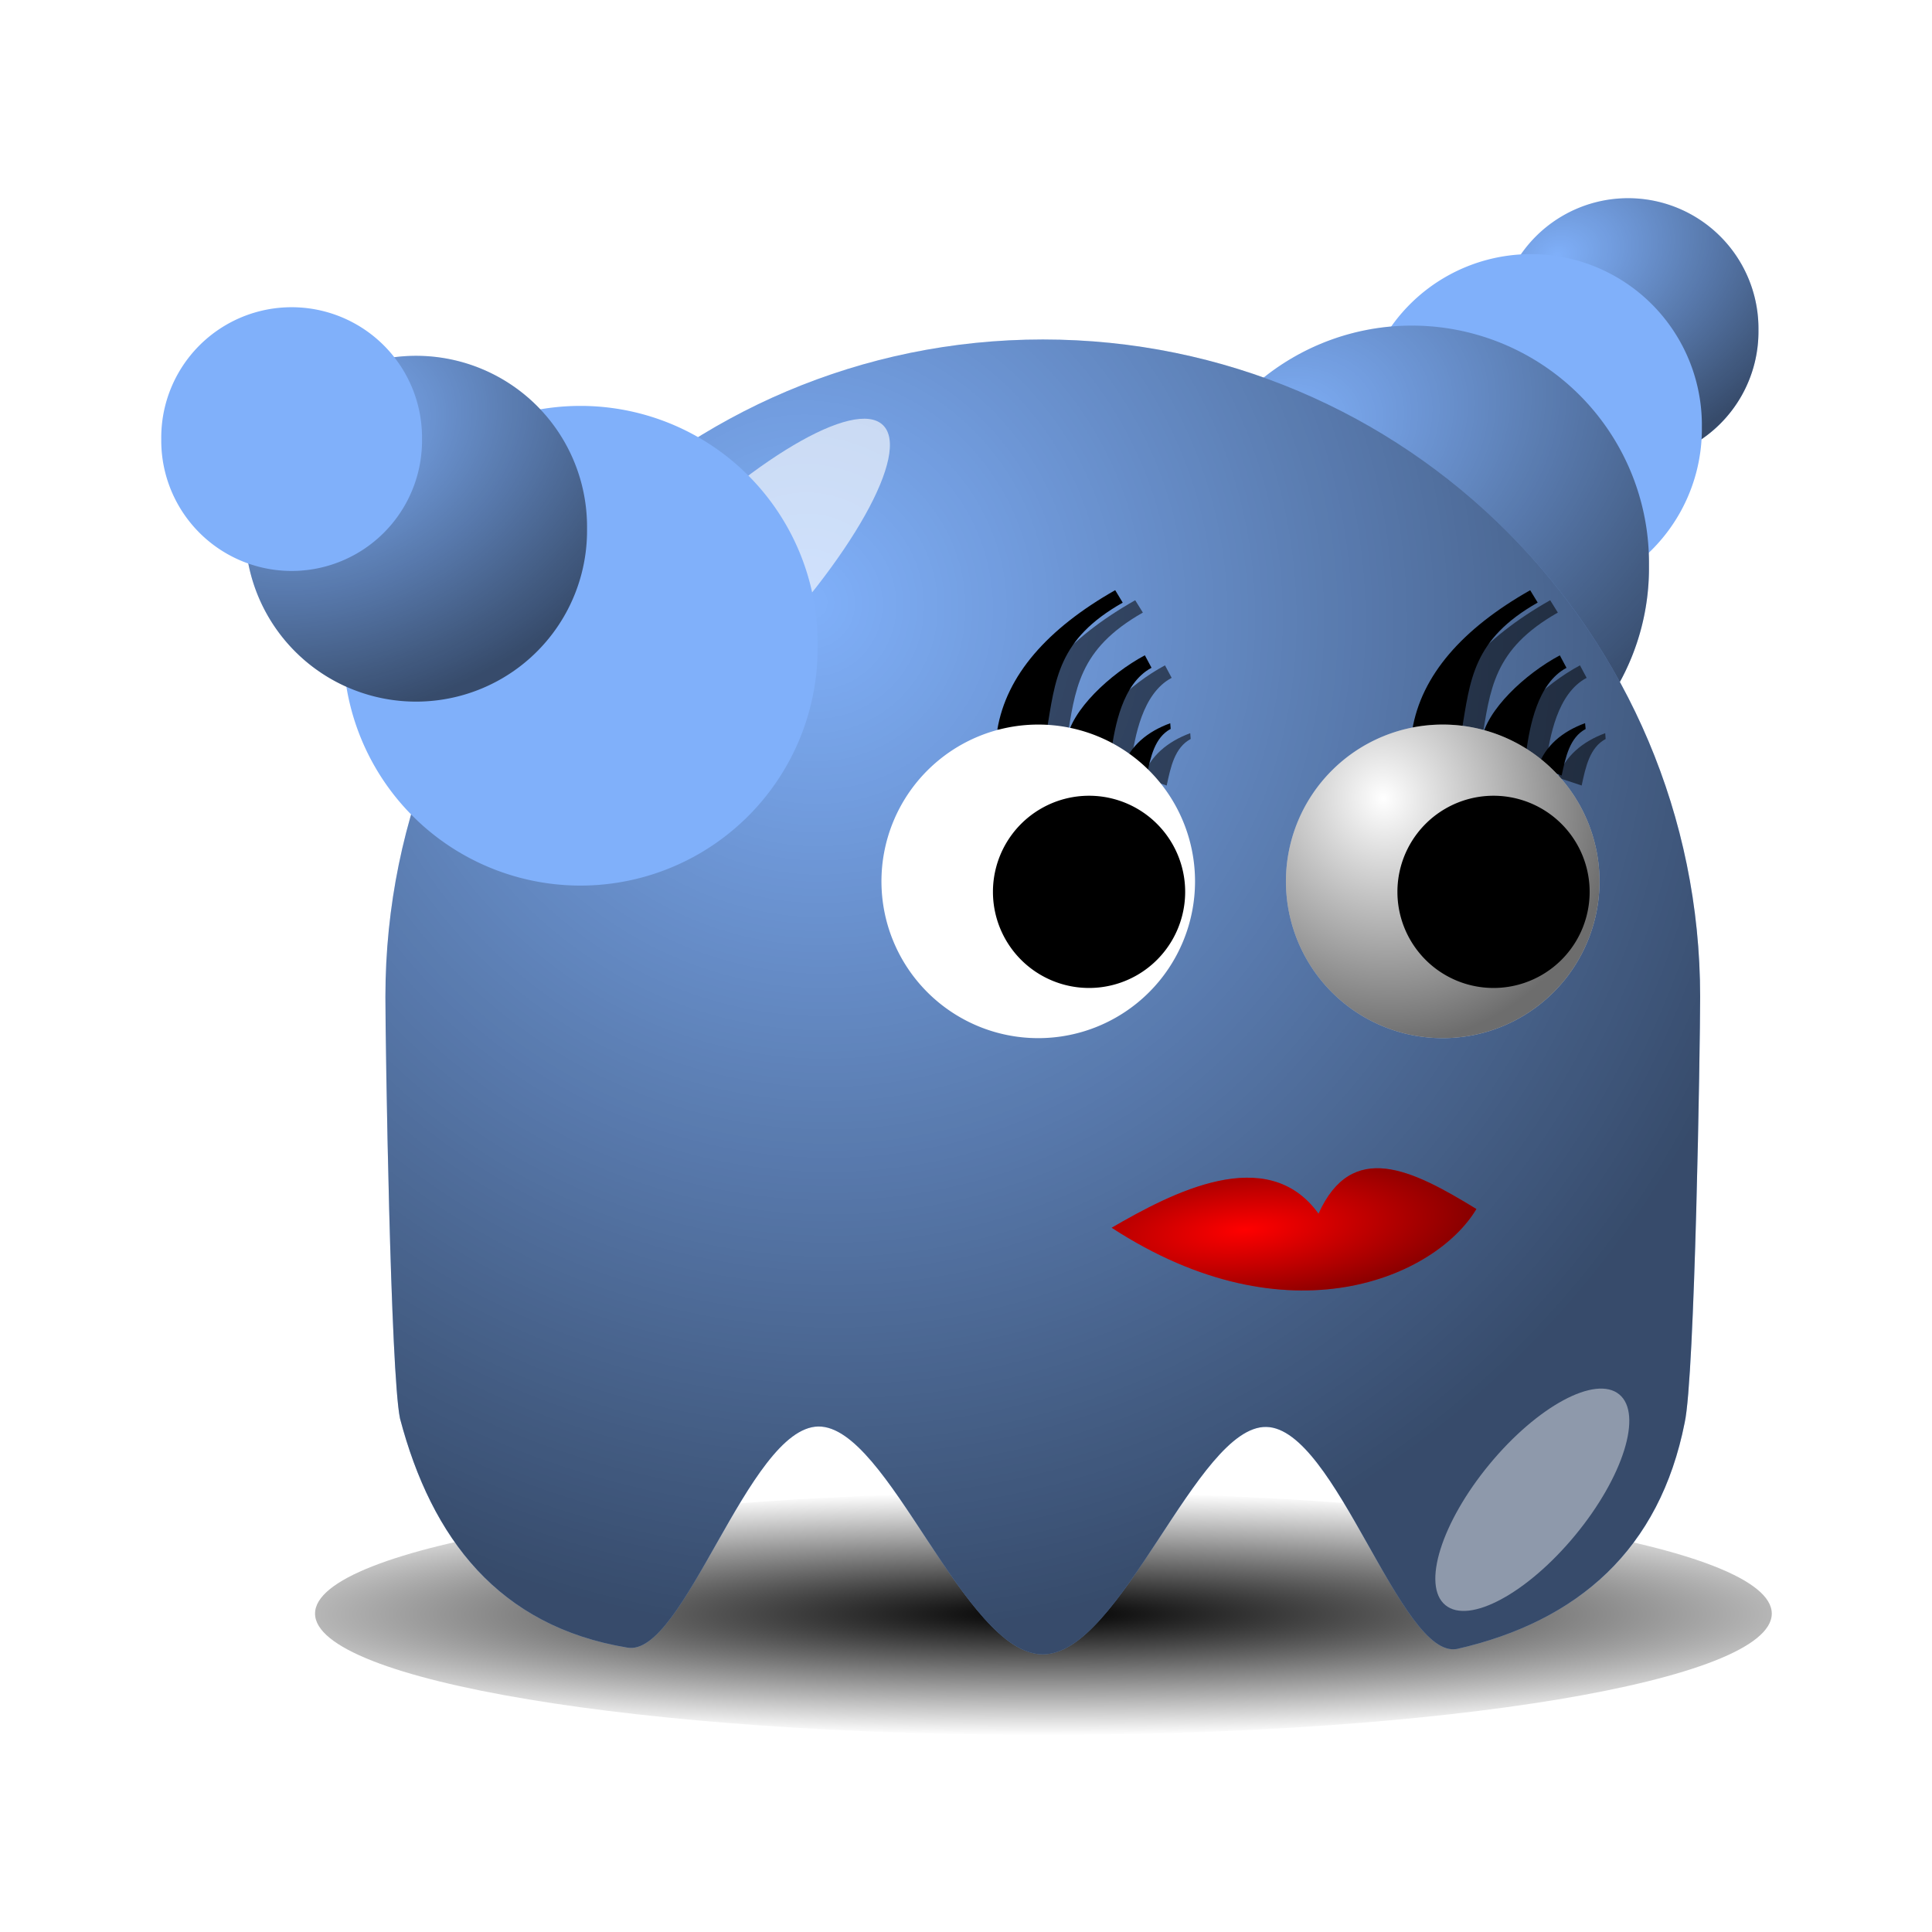<svg:svg xmlns:dc="http://purl.org/dc/elements/1.1/" xmlns:ns1="http://sodipodi.sourceforge.net/DTD/sodipodi-0.dtd" xmlns:ns2="http://www.inkscape.org/namespaces/inkscape" xmlns:ns3="http://www.w3.org/1999/xlink" xmlns:ns5="http://creativecommons.org/ns#" xmlns:rdf="http://www.w3.org/1999/02/22-rdf-syntax-ns#" xmlns:svg="http://www.w3.org/2000/svg" height="136.179" id="svg2" version="1.0" viewBox="-4.088 1.697 136.179 136.179" width="136.179" ns1:docname="girl.svg" ns1:version="0.32" ns2:export-filename="/home/nicu/Desktop/pacman/pacman.png" ns2:export-xdpi="90" ns2:export-ydpi="90" ns2:output_extension="org.inkscape.output.svg.inkscape" ns2:version="0.45+devel">
  <svg:defs id="defs4">
    <svg:linearGradient id="linearGradient2315">
      <svg:stop id="stop2317" offset="0" style="stop-color:#000000;stop-opacity:0" />
      <svg:stop id="stop2319" offset="1" style="stop-color:#000000;stop-opacity:.572" />
    </svg:linearGradient>
    <svg:filter height="1.682" id="filter3730" width="1.696" x="-.348" y="-.341" ns2:collect="always">
      <svg:feGaussianBlur id="feGaussianBlur3732" stdDeviation="5.465" ns2:collect="always" />
    </svg:filter>
    <svg:filter height="1.907" id="filter4065" width="2.039" x="-.52" y="-.453" ns2:collect="always">
      <svg:feGaussianBlur id="feGaussianBlur4067" stdDeviation="4.151" ns2:collect="always" />
    </svg:filter>
    <svg:filter height="1.68" id="filter4112" width="1.14" x="-.07" y="-.34" ns2:collect="always">
      <svg:feGaussianBlur id="feGaussianBlur4114" stdDeviation="3.968" ns2:collect="always" />
    </svg:filter>
    <svg:radialGradient cx="210.89" cy="506.35" gradientTransform="matrix(1.403 0 -1.4521e-7 .206 -89.845 403.11)" gradientUnits="userSpaceOnUse" id="radialGradient4616" r="68" ns2:collect="always">
      <svg:stop id="stop4074" offset="0" style="stop-color:#000000" />
      <svg:stop id="stop4076" offset="1" style="stop-color:#000000;stop-opacity:0" />
    </svg:radialGradient>
    <svg:radialGradient cx="85.914" cy="458.27" gradientTransform="matrix(.538 1.584 -2.111 .718 1003.6 -8.43)" gradientUnits="userSpaceOnUse" id="radialGradient4618" r="23.445" ns2:collect="always" ns3:href="#linearGradient2315" />
    <svg:radialGradient cx="233.5" cy="409.86" gradientTransform="matrix(.387 1.516 -1.423 .363 726.51 -93.107)" gradientUnits="userSpaceOnUse" id="radialGradient4626" r="15.5" ns2:collect="always" ns3:href="#linearGradient2315" />
    <svg:radialGradient cx="236.47" cy="469.07" gradientTransform="matrix(1.425 -.118 .038 .466 -28.241 25.037)" gradientUnits="userSpaceOnUse" id="radialGradient4639" r="13.809" ns2:collect="always" ns3:href="#linearGradient2315" />
    <svg:radialGradient cx="216.99" cy="497.96" gradientTransform="matrix(.51 1.007 -.965 .489 665.78 -290.53)" gradientUnits="userSpaceOnUse" id="radialGradient4662" r="65" ns2:collect="always" ns3:href="#linearGradient2315" />
    <svg:filter id="filter4705" ns2:collect="always">
      <svg:feGaussianBlur id="feGaussianBlur4707" stdDeviation="0.316" ns2:collect="always" />
    </svg:filter>
  </svg:defs>
  <ns1:namedview bordercolor="#666666" borderopacity="1.0" gridtolerance="10000" guidetolerance="10" height="640px" id="base" objecttolerance="10" pagecolor="#ffffff" showgrid="false" showguides="true" width="128px" ns2:current-layer="layer1" ns2:cx="256" ns2:cy="-123.46856" ns2:document-units="px" ns2:guide-bbox="true" ns2:pageopacity="0.0" ns2:pageshadow="2" ns2:window-height="697" ns2:window-width="937" ns2:window-x="674" ns2:window-y="205" ns2:zoom="0.721875">
    <ns2:grid id="grid3194" originx="0px" originy="0px" spacingx="0px" spacingy="0px" type="xygrid" />
  </ns1:namedview>
  <svg:g id="layer1" transform="translate(-233.42 -11.735)" ns2:groupmode="layer" ns2:label="Layer 1">
    <svg:g id="g4713" transform="translate(-9.482 -115.61)">
      <svg:path d="m274 507.36c0 7.73-30.46 14-68 14s-68-6.27-68-14 30.46-14 68-14 68 6.27 68 14z" id="path3698" style="filter:url(#filter4112);fill:url(#radialGradient4616)" transform="matrix(.755 0 0 .611 156.83 -67.219)" />
      <svg:g id="g3779" transform="matrix(.392 0 0 .392 316.23 -14.988)">
        <svg:path d="m118.7 470.05a23.445 23.445 0 1 1 -46.887 0 23.445 23.445 0 1 1 46.887 0z" id="path3781" style="fill:#80b0fa" transform="translate(-1.154e-8 -43.279)" ns1:cx="95.257401" ns1:cy="470.04587" ns1:rx="23.444727" ns1:ry="23.444727" ns1:type="arc" />
        <svg:path d="m118.7 470.05a23.445 23.445 0 1 1 -46.887 0 23.445 23.445 0 1 1 46.887 0z" id="path3783" style="fill:url(#radialGradient4618)" transform="translate(-1.154e-8 -43.279)" ns1:cx="95.257401" ns1:cy="470.04587" ns1:rx="23.444727" ns1:ry="23.444727" ns1:type="arc" />
      </svg:g>
      <svg:g id="g3763" transform="matrix(.514 0 0 .514 297.76 -60.219)">
        <svg:path d="m118.7 470.05a23.445 23.445 0 1 1 -46.887 0 23.445 23.445 0 1 1 46.887 0z" id="path3765" style="fill:#80b0fa" transform="translate(-1.154e-8 -43.279)" ns1:cx="95.257401" ns1:cy="470.04587" ns1:rx="23.444727" ns1:ry="23.444727" ns1:type="arc" />
        <svg:path d="m118.7 470.05a23.445 23.445 0 1 1 -46.887 0 23.445 23.445 0 1 1 46.887 0z" id="path3767" style="fill:url(#radialGradient4618)" transform="translate(-1.154e-8 -43.279)" ns1:cx="95.257401" ns1:cy="470.04587" ns1:rx="23.444727" ns1:ry="23.444727" ns1:type="arc" />
      </svg:g>
      <svg:g id="g3747" transform="matrix(.713 0 0 .713 270.41 -135.39)">
        <svg:path d="m118.7 470.05a23.445 23.445 0 1 1 -46.887 0 23.445 23.445 0 1 1 46.887 0z" id="path3749" style="fill:#80b0fa" transform="translate(-1.154e-8 -43.279)" ns1:cx="95.257401" ns1:cy="470.04587" ns1:rx="23.444727" ns1:ry="23.444727" ns1:type="arc" />
        <svg:path d="m118.7 470.05a23.445 23.445 0 1 1 -46.887 0 23.445 23.445 0 1 1 46.887 0z" id="path3751" style="fill:url(#radialGradient4618)" transform="translate(-1.154e-8 -43.279)" ns1:cx="95.257401" ns1:cy="470.04587" ns1:rx="23.444727" ns1:ry="23.444727" ns1:type="arc" />
      </svg:g>
      <svg:path d="m358.65 199.31c0 3.45-0.37 26.78-1.09 30.01-1.76 8.89-7.47 14-16.05 15.95-3.98 0.74-8.52-15.56-13.44-15.65-4.91-0.09-10.22 16.03-15.75 16.03-5.56 0-10.89-16.13-15.83-16.06-4.94 0.08-9.48 16.36-13.48 15.58-9.04-1.5-13.77-7.68-16-16.14-0.67-3.15-1.03-26.37-1.03-29.72 0-25.58 20.76-46.34 46.34-46.34s46.33 20.76 46.33 46.34z" id="path3700" style="fill:#80b0fa" ns1:nodetypes="cccsssccssc" />
      <svg:path d="m318.83 171.35c-4.8 2.72-7.67 6.01-8.31 9.84l3.47 0.16c0.62-3.72 0.8-6.53 5.38-9.13l-0.54-0.87zm2.1 4.59c-2.47 1.32-5.19 3.88-5.5 5.94l3.12 0.84c0.26-1.7 0.76-4.79 2.85-5.9l-0.47-0.88zm1.78 4.78c-1.59 0.59-2.84 1.61-3.34 3.13l1.68 0.56c0.28-1.32 0.57-2.68 1.69-3.28l-0.03-0.41z" id="path4709" style="filter:url(#filter4705);fill-rule:evenodd;fill:#000000;fill-opacity:.535" />
      <svg:path d="m358.65 199.31c0 3.45-0.37 26.78-1.09 30.01-1.76 8.89-7.47 14-16.05 15.95-3.98 0.74-8.52-15.56-13.44-15.65-4.91-0.09-10.22 16.03-15.75 16.03-5.56 0-10.89-16.13-15.83-16.06-4.94 0.08-9.48 16.36-13.48 15.58-9.04-1.5-13.77-7.68-16-16.14-0.67-3.15-1.03-26.37-1.03-29.72 0-25.58 20.76-46.34 46.34-46.34s46.33 20.76 46.33 46.34z" id="path3702" style="fill:url(#radialGradient4662)" ns1:nodetypes="cccsssccssc" />
      <svg:path d="m348.08 171.35c-4.8 2.72-7.67 6.01-8.31 9.84l3.47 0.16c0.62-3.72 0.8-6.53 5.38-9.13l-0.54-0.87zm2.1 4.59c-2.47 1.32-5.19 3.88-5.5 5.94l3.12 0.84c0.26-1.7 0.76-4.79 2.85-5.9l-0.47-0.88zm1.78 4.78c-1.59 0.59-2.84 1.61-3.34 3.13l1.68 0.56c0.28-1.32 0.57-2.68 1.69-3.28l-0.03-0.41z" id="path4691" style="filter:url(#filter4705);fill-rule:evenodd;fill:#000000;fill-opacity:.535" />
      <svg:path d="m113.25 158.91c-4.8 2.72-7.67 6.01-8.31 9.84l3.47 0.16c0.62-3.72 0.79-6.53 5.37-9.13l-0.53-0.87zm2.09 4.59c-2.46 1.31-5.19 3.88-5.5 5.94l3.13 0.84c0.25-1.7 0.76-4.79 2.84-5.9l-0.47-0.88zm1.78 4.78c-1.59 0.58-2.84 1.6-3.34 3.13l1.69 0.56c0.28-1.32 0.57-2.68 1.69-3.28l-0.04-0.41z" id="path4576" style="fill-rule:evenodd;fill:#000000" transform="translate(233.42 11.735)" />
      <svg:g id="g3704" transform="matrix(.713 0 0 .713 166.89 -111.76)">
        <svg:path d="m255 417.86a15.5 15.5 0 1 1 -31 0 15.5 15.5 0 1 1 31 0z" id="path3706" style="fill:#ffffff" transform="translate(4,7)" ns1:cx="239.5" ns1:cy="417.86218" ns1:rx="15.5" ns1:ry="15.5" ns1:type="arc" />
        <svg:path d="m255 417.86a15.5 15.5 0 1 1 -31 0 15.5 15.5 0 1 1 31 0z" id="path3708" style="fill:url(#radialGradient4626)" transform="translate(4,7)" ns1:cx="239.5" ns1:cy="417.86218" ns1:rx="15.5" ns1:ry="15.5" ns1:type="arc" />
        <svg:path d="m255 417.86a15.5 15.5 0 1 1 -31 0 15.5 15.5 0 1 1 31 0z" id="path3710" style="fill:#000000" transform="matrix(.613 0 0 .613 101.71 169.75)" ns1:cx="239.5" ns1:cy="417.86218" ns1:rx="15.5" ns1:ry="15.5" ns1:type="arc" />
      </svg:g>
      <svg:path d="m317.42 170.64c-4.8 2.73-7.67 6.01-8.31 9.84l3.47 0.16c0.62-3.72 0.79-6.53 5.37-9.12l-0.53-0.88zm2.09 4.59c-2.46 1.32-5.19 3.88-5.5 5.94l3.13 0.85c0.25-1.7 0.76-4.8 2.84-5.91l-0.47-0.88zm1.79 4.79c-1.6 0.58-2.85 1.6-3.35 3.12l1.69 0.56c0.28-1.32 0.57-2.68 1.69-3.28l-0.03-0.4z" id="path4711" style="fill-rule:evenodd;fill:#000000" />
      <svg:g id="g3712" transform="matrix(.713 0 0 .713 138.38 -111.76)">
        <svg:path d="m255 417.86a15.5 15.5 0 1 1 -31 0 15.5 15.5 0 1 1 31 0z" id="path3714" style="fill:#ffffff" transform="translate(4,7)" ns1:cx="239.5" ns1:cy="417.86218" ns1:rx="15.5" ns1:ry="15.5" ns1:type="arc" />
        <svg:path d="m255 417.86a15.5 15.5 0 1 1 -31 0 15.5 15.5 0 1 1 31 0z" id="path3716" style="fill:url(#radialGradient4626)" transform="translate(4,7)" ns1:cx="239.5" ns1:cy="417.86218" ns1:rx="15.5" ns1:ry="15.5" ns1:type="arc" />
        <svg:path d="m255 417.86a15.5 15.5 0 1 1 -31 0 15.5 15.5 0 1 1 31 0z" id="path3718" style="fill:#000000" transform="matrix(.613 0 0 .613 101.71 169.75)" ns1:cx="239.5" ns1:cy="417.86218" ns1:rx="15.5" ns1:ry="15.5" ns1:type="arc" />
      </svg:g>
      <svg:path d="m180.01 413.25c-10.03 10.27-20.41 16.42-23.17 13.72-2.77-2.7 3.13-13.23 13.15-23.5 10.03-10.27 20.41-16.41 23.17-13.71 2.77 2.7-3.13 13.22-13.15 23.49z" id="path3720" style="filter:url(#filter3730);fill-opacity:.627;fill:#ffffff" transform="matrix(.713 0 0 .713 163.33 -118.89)" />
      <svg:path d="m262 501.86c0 7.45-2.46 13.5-5.5 13.5s-5.5-6.05-5.5-13.5 2.46-13.5 5.5-13.5 5.5 6.05 5.5 13.5z" id="path3722" style="filter:url(#filter4065);fill-opacity:.434;fill:#ffffff" transform="matrix(.55 .454 -.454 .55 433.59 -157.72)" />
      <svg:g id="g3741" transform="matrix(.713 0 0 .713 211.81 -129.73)">
        <svg:path d="m118.7 470.05a23.445 23.445 0 1 1 -46.887 0 23.445 23.445 0 1 1 46.887 0z" id="path3735" style="fill:#80b0fa" transform="translate(-1.154e-8 -43.279)" ns1:cx="95.257401" ns1:cy="470.04587" ns1:rx="23.444727" ns1:ry="23.444727" ns1:type="arc" />
        <svg:path d="m118.7 470.05a23.445 23.445 0 1 1 -46.887 0 23.445 23.445 0 1 1 46.887 0z" id="path3737" style="fill:url(#radialGradient4618)" transform="translate(-1.154e-8 -43.279)" ns1:cx="95.257401" ns1:cy="470.04587" ns1:rx="23.444727" ns1:ry="23.444727" ns1:type="arc" />
      </svg:g>
      <svg:g id="g3755" transform="matrix(.514 0 0 .514 219.18 -53.051)">
        <svg:path d="m118.7 470.05a23.445 23.445 0 1 1 -46.887 0 23.445 23.445 0 1 1 46.887 0z" id="path3757" style="fill:#80b0fa" transform="translate(-1.154e-8 -43.279)" ns1:cx="95.257401" ns1:cy="470.04587" ns1:rx="23.444727" ns1:ry="23.444727" ns1:type="arc" />
        <svg:path d="m118.7 470.05a23.445 23.445 0 1 1 -46.887 0 23.445 23.445 0 1 1 46.887 0z" id="path3759" style="fill:url(#radialGradient4618)" transform="translate(-1.154e-8 -43.279)" ns1:cx="95.257401" ns1:cy="470.04587" ns1:rx="23.444727" ns1:ry="23.444727" ns1:type="arc" />
      </svg:g>
      <svg:g id="g3771" transform="matrix(.392 0 0 .392 222.03 -7.303)">
        <svg:path d="m118.7 470.05a23.445 23.445 0 1 1 -46.887 0 23.445 23.445 0 1 1 46.887 0z" id="path3773" style="fill:#80b0fa" transform="translate(-1.154e-8 -43.279)" ns1:cx="95.257401" ns1:cy="470.04587" ns1:rx="23.444727" ns1:ry="23.444727" ns1:type="arc" />
        <svg:path d="m118.7 470.05a23.445 23.445 0 1 1 -46.887 0 23.445 23.445 0 1 1 46.887 0z" id="path3775" style="fill:url(#radialGradient4618)" transform="translate(-1.154e-8 -43.279)" ns1:cx="95.257401" ns1:cy="470.04587" ns1:rx="23.444727" ns1:ry="23.444727" ns1:type="arc" />
      </svg:g>
      <svg:path d="m317.17 215.58c4.24-2.46 10.97-6 14.58-0.99 2.36-5.22 6.58-3.12 11.13-0.33-2.85 4.77-13.22 9.45-25.71 1.32z" id="path3789" style="fill-rule:evenodd;fill:#ff0000" ns1:nodetypes="cccc" />
      <svg:path d="m317.17 215.58c4.24-2.46 10.97-6 14.58-0.99 2.36-5.22 6.58-3.12 11.13-0.33-2.85 4.77-13.22 9.45-25.71 1.32z" id="path3791" style="fill-rule:evenodd;fill:url(#radialGradient4639)" ns1:nodetypes="cccc" />
    </svg:g>
  </svg:g>
</svg:svg>